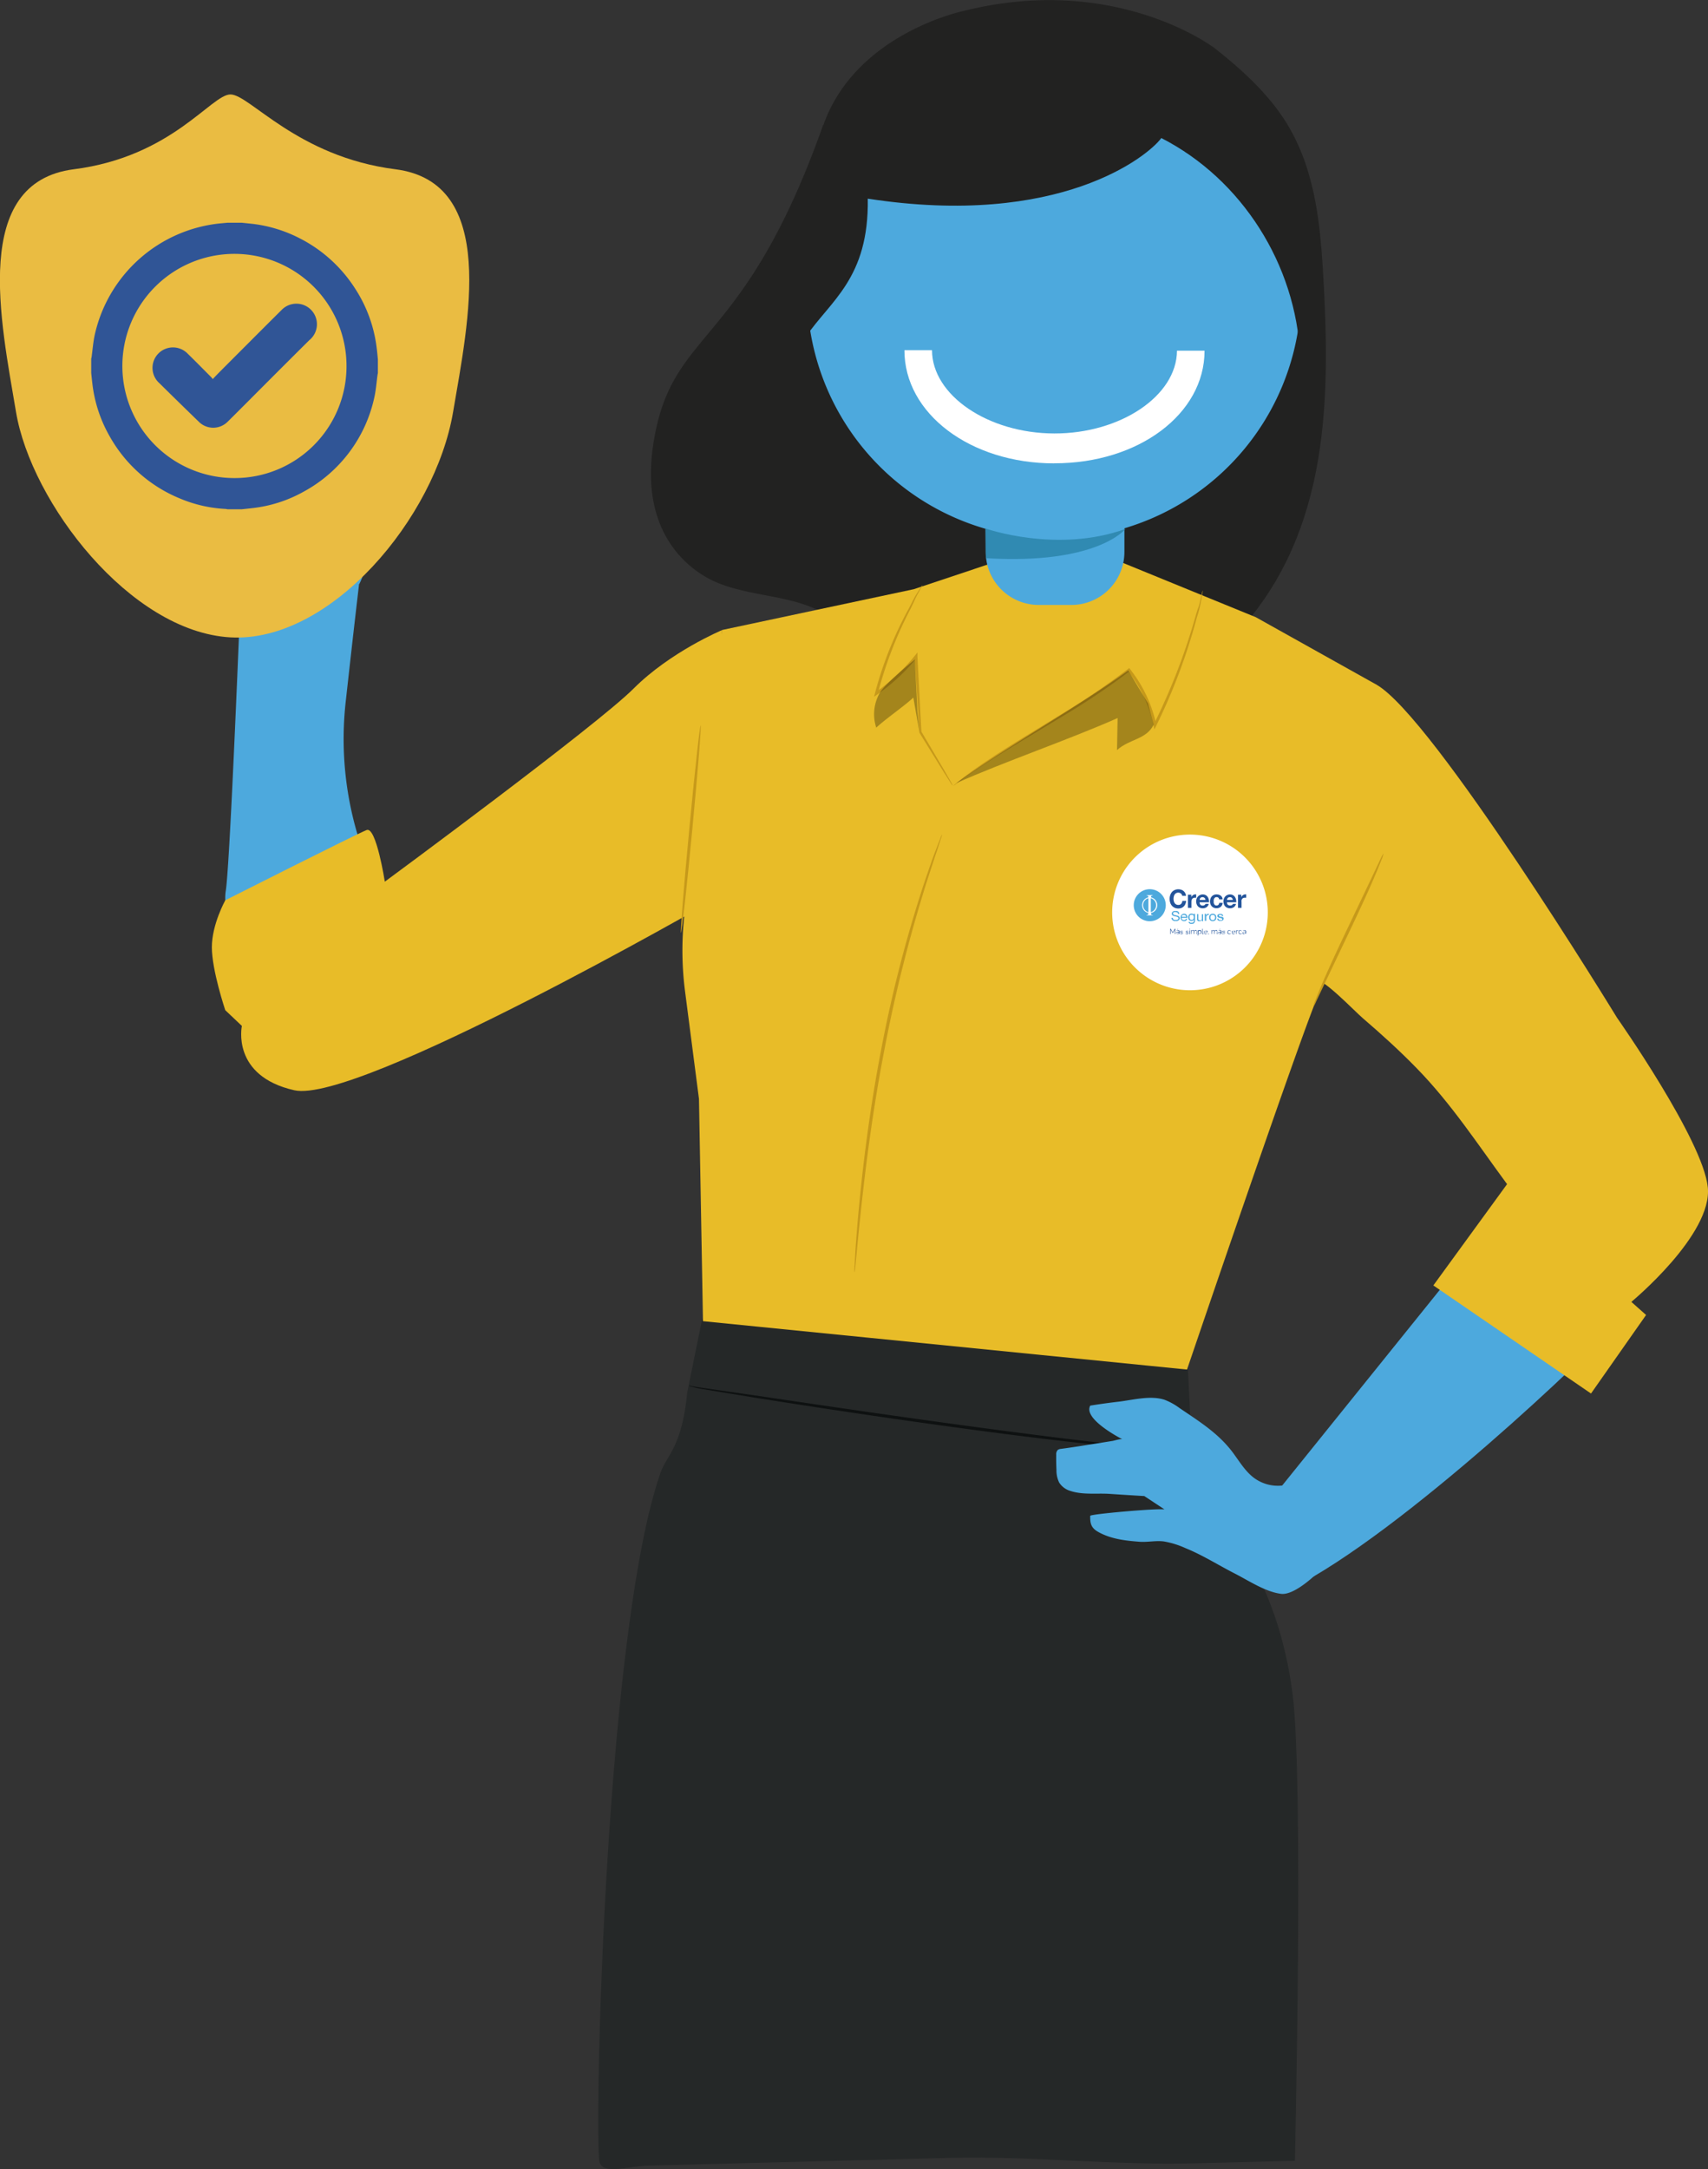 <svg xmlns="http://www.w3.org/2000/svg" xmlns:xlink="http://www.w3.org/1999/xlink" viewBox="0 0 426.72 541.79"><rect x="0" y="0" width="426.72" height="541.79" fill="#333333" stroke="none"/><defs><style>.cls-1{fill:none;}.cls-2{fill:#222221;}.cls-3{fill:#252828;}.cls-4{fill:#0e1111;}.cls-5{fill:#4da9dd;}.cls-6{fill:#e8bc28;}.cls-7{fill:#c6991a;}.cls-8{opacity:0.3;}.cls-9{clip-path:url(#clip-path);}.cls-10{fill:#020201;}.cls-11{clip-path:url(#clip-path-2);}.cls-12{fill:#fff;}.cls-13{fill:#23549b;}.cls-14{fill:#308ab2;}.cls-15{fill:#eabc42;}.cls-16{fill:#305596;}</style><clipPath id="clip-path"><rect class="cls-1" x="238.88" y="167.48" width="49.35" height="28.16"/></clipPath><clipPath id="clip-path-2"><rect class="cls-1" x="218.37" y="164.71" width="11.37" height="18.29"/></clipPath></defs><title>Recurso 7nuevo</title><g id="Capa_2" data-name="Capa 2"><g id="Capa_1-2" data-name="Capa 1"><path class="cls-2" d="M205.65,31.22c-19.89,56.23-37.58,50.37-42.3,78.87-1.08,6.52-1.13,13.29,1.1,19.61a26.71,26.71,0,0,0,13.66,15.35c8.12,3.82,18.23,3.43,26.28,7.36,11.54,5.64,15.7,18.42,26,25.69,12.68,9,31.66,7.39,46.55,1.59,15.8-6.15,29.34-16.48,38.35-29.24,16.73-23.71,16.91-53.24,15.34-81-.76-13.4-2-27.28-9.44-39.09-4.44-7-10.91-13-17.78-18.36,0,0-24.43-18.7-62.31-9.35,0,0-27.21,5.44-35.4,28.6"/><path class="cls-3" d="M175.42,329.47l-3.74,18.42c-1.25,13.44-5.15,15.7-6.62,19.86-13.44,38.18-16.51,156.78-15.39,171.61.24,4.22,7.05,1.69,12.16,1.56l16.95-.43,58.44-1.5c20.42-.52,40.83,1.88,61.24,1.36l25.06-.64s2.2-94.51-.56-116.37-11-33.75-11-33.75l-14.43-32.53-.82-16.54Z"/><path class="cls-4" d="M172.42,346s-.47.2.35.35.7.25,2.22.52l13.28,2.18c11.23,1.79,26.75,4.18,43.93,6.58S265,360,276.3,361.09c5.65.58,10.24,1,13.41,1.19l3.66.23a7.19,7.19,0,0,0,1.27,0,10.29,10.29,0,0,0-1.26-.18l-3.64-.37c-3.16-.31-7.74-.78-13.38-1.43-11.3-1.26-26.87-3.27-44.05-5.66s-32.71-4.71-44-6.37L175,346.58c-1.52-.21-1.34-.24-2.23-.37s-.38-.23-.38-.2"/><path class="cls-5" d="M60.14,147.88s-2.63,67.65-3.73,74.6,4.76,15.73,4.76,15.73,13.53,1.46,22.68-15.36l5.85-13.17a83.8,83.8,0,0,1-3.29-34.75C88.6,155.17,89.7,146,89.7,146Z"/><path class="cls-5" d="M54.22,121.52s-6.17,2-5,8,5,16.51,5,16.51l7.66,8.49L89.7,146a17.23,17.23,0,0,0,1.9-8.32c-.19-4.65,0-16.19,0-16.19a27.62,27.62,0,0,1-5-10.61c-.93-4.81-1.6-10.4-1.8-12.12a.5.5,0,0,0-.61-.44,7.17,7.17,0,0,0-5.4,4.93c-1.49,4.66-1.12,6-1.12,6Z"/><path class="cls-5" d="M72.16,90.44c-.67-2.62-2.8-9.81-4.69-11.74s-3.68-2.07-5.7-.5c-4,3.13,3.06,25.06,6.17,30.81,0,0-7.93-1.09-6.06,7.3,0,0-7.86-1.55-7.66,5.21,0,0-6.49,5.36-3.69,9.4S64.05,142.73,67,141.8s3.32-5,3.32-5,3.52-1.24,4.61-2.95-.31-4.35-.31-4.35,3.11-2.68,3.88-3.44,0-4.64,0-4.64l-4.19-4.82s6.06,3.26,7.46,2.33,3-1.71,1.71-3.73-5.88-6.69-5.88-6.69Z"/><path class="cls-5" d="M318.71,373.07l55.18-68.5s29.34,24.7,30.12,25.48-45.9,46.18-75.87,63.75l-9.43-6.24Z"/><path class="cls-5" d="M272.37,351.09c2.42-.39,4.84-.72,7.26-1,3.54-.45,7.85-1.6,11.32-.46a15.82,15.82,0,0,1,3.77,2.09c4.92,3.34,9.7,6.28,13.32,11.14,1.65,2.22,3.09,4.69,5.32,6.33a10.05,10.05,0,0,0,8.5,1.58c.3-.07,7.05,19.48,7.81,21.6,0,0-6,6.19-9.62,5.73-3.92-.49-8.11-3.31-11.56-5.07-4.1-2.09-8-4.59-12.29-6.33a21.88,21.88,0,0,0-5.46-1.69c-2-.25-4.07.24-6.1.08-3.62-.28-7.22-.69-10.42-2.54-1.68-1-1.88-2.15-1.85-3.93.05-.45,16.75-1.91,18.57-1.6l-5.05-3.34q-4.29-.25-8.58-.54c-3.25-.23-6.76.3-9.91-.75a4.93,4.93,0,0,1-2.79-2.1,6.91,6.91,0,0,1-.67-3.16c-.06-1.24-.08-2.49-.06-3.74a1.57,1.57,0,0,1,.38-1.22,1.59,1.59,0,0,1,.83-.28c2.36-.31,4.71-.68,7.07-1.06l5.79-.92c.47-.07,2.07-.62,2.51-.39,0,0-9.92-5-8.09-8.4"/><path class="cls-6" d="M56.29,224.86s-3.36,6-3.36,11.76,3.35,15.7,3.35,15.7l4.15,3.93s-2.73,12.5,13.1,16.07S177.92,225,177.92,225l2.47-67.61s-12.85,5.35-22.13,14.63-62.12,48.2-62.12,48.2S94,206.41,91.61,207.32s-35.32,17.54-35.32,17.54"/><path class="cls-6" d="M180.39,157.36l47.94-10.2L248,140.59l30.68-.76,35.08,14.34L343.87,171s-10.4,68.8-14.2,76.82-33.11,94.26-33.11,94.26L175.63,330l-1-55.52-3.48-26.87a79.7,79.7,0,0,1-.34-17.33c2.25-25.13,9.6-72.87,9.6-72.87"/><path class="cls-6" d="M358.1,321.07l39.39,27,13.76-19.62-3.68-3.27s20.33-16.8,19.1-28.65S404,254.22,404,254.22,358.1,179.05,343.87,171c-2-1.12-19.26,40.59-19.26,56.94s3.27,16.35,3.27,16.35c2.8,0,10.29,8.08,12.7,10.12,4.66,4,9.17,8.1,13.44,12.49,8.65,8.88,15.19,18.95,22.5,28.87Z"/><path class="cls-7" d="M238.09,196.33a6,6,0,0,0,.88-.59c.56-.4,1.36-1,2.45-1.77,2.14-1.53,5.33-3.65,9.37-6.16s8.94-5.42,14.36-8.71a175.07,175.07,0,0,0,17.14-11.52l-.53-.05c.58.74,1.17,1.55,1.72,2.39a33.34,33.34,0,0,1,4.72,11.28l.21,1,.45-.91a147,147,0,0,0,10.14-27,29.18,29.18,0,0,0,1-3.83c.2-.95.31-1.7.39-2.2a3.64,3.64,0,0,0,.09-.77,4.35,4.35,0,0,0-.21.75l-.51,2.18c-.44,1.91-.17.35-1.15,3.78A156.64,156.64,0,0,1,288.23,181l.66.08a33.89,33.89,0,0,0-4.79-11.5c-.57-.85-1.17-1.68-1.75-2.43l-.23-.3-.3.24a181.63,181.63,0,0,1-17,11.52c-5.39,3.32-10.27,6.26-14.27,8.83s-7.17,4.74-9.26,6.33c-1.06.78-1.84,1.43-2.37,1.86a6.16,6.16,0,0,0-.79.69"/><path class="cls-7" d="M230.49,146.12a2.21,2.21,0,0,0-.38.51c-.23.35-.57.86-1,1.53-.83,1.34-.81,1.48-2.15,4a93.29,93.29,0,0,0-8.36,21l-.22.86.77-.54a49.74,49.74,0,0,0,6.53-5.46,48.11,48.11,0,0,0,3.49-3.88l-.65-.17c.45,7.14.86,13.67,1.19,19v.06l0,0,6,9.69,1.68,2.64a4.74,4.74,0,0,0,.64.9,6.5,6.5,0,0,0-.49-1l-1.55-2.71-5.78-9.79,0,.11c-.29-5.36-.65-11.89-1-19l0-.9-.59.73a46.8,46.8,0,0,1-3.44,3.83,49.12,49.12,0,0,1-6.43,5.39l.56.31a99.94,99.94,0,0,1,8.09-21c1.28-2.54,1.19-2.69,2-4.07l.86-1.58a3.51,3.51,0,0,0,.27-.56"/><path class="cls-7" d="M170.13,233c.21,0,1.48-11.57,2.84-25.88s2.29-25.92,2.08-25.94-1.48,11.56-2.84,25.87S169.92,233,170.13,233"/><path class="cls-7" d="M345.65,213.17a8.42,8.42,0,0,0-.79,1.47l-1.93,4.09-6.42,13.48c-2.51,5.27-4.73,10.07-6.23,13.59-.75,1.76-1.33,3.19-1.71,4.19a7.66,7.66,0,0,0-.52,1.59,7,7,0,0,0,.79-1.47c.53-1.11,1.17-2.48,1.94-4.09l6.42-13.48c2.51-5.27,4.72-10.07,6.22-13.59.75-1.76,1.34-3.19,1.72-4.19a6.54,6.54,0,0,0,.51-1.59"/><path class="cls-7" d="M213.5,317.81a7.48,7.48,0,0,0,.16-1.13q.12-1.21.33-3.24c.25-2.82.66-6.9,1.19-11.93,1.1-10.06,2.81-23.95,5.74-39.11A366.38,366.38,0,0,1,230.38,224c.72-2.43,1.43-4.61,2.06-6.52s1.15-3.55,1.62-4.89l1-3.09a5.51,5.51,0,0,0,.31-1.1,6.71,6.71,0,0,0-.45,1c-.29.77-.68,1.78-1.17,3.05s-1.1,2.95-1.75,4.86-1.41,4.07-2.16,6.49a326.66,326.66,0,0,0-9.69,38.38c-2.94,15.19-4.57,29.11-5.54,39.19-.46,5.05-.79,9.14-.95,12-.07,1.36-.14,2.44-.18,3.26a5.19,5.19,0,0,0,0,1.14"/><g class="cls-8"><g class="cls-9"><path class="cls-10" d="M288.23,181c-1.84,3.76-6.06,3.54-9.16,6.35l.15-8c-12.2,5.42-28.15,10.85-40.34,16.27,13.09-9.38,29.93-18.77,43-28.16,2.15,3.61,2.78,4.62,4.92,8.23"/></g></g><g class="cls-8"><g class="cls-11"><path class="cls-10" d="M219.92,172.86c1.57-2.46,8.66-8.15,8.66-8.15.14,3.83.47,9.08.61,12.91l.55,5.37c-.57-3.2-1-5.56-1.55-8.76-2.27,2.15-7,5.37-9.27,7.52a10.73,10.73,0,0,1,1-8.89"/></g></g><path class="cls-12" d="M316.74,227.9a19.44,19.44,0,1,1-19.44-19.44,19.44,19.44,0,0,1,19.44,19.44"/><path class="cls-5" d="M283.25,226.1a4,4,0,1,1,4,4,4,4,0,0,1-4-4"/><path class="cls-12" d="M286.91,227.84c0-.54,0-1.29,0-1.73s0-1.22,0-1.76a1.81,1.81,0,0,0,0,3.49m.66.2a1.17,1.17,0,0,0,.06.38c.1.15.39.13.39.13v.08c-.35,0-.47,0-.79,0s-.44,0-.79,0v-.08s.29,0,.39-.13a1.17,1.17,0,0,0,.06-.38,2,2,0,0,1,0-3.9,1,1,0,0,0-.06-.35c-.1-.16-.39-.14-.39-.14v-.07c.35,0,.47,0,.79,0s.44-.05.79,0v.07s-.29,0-.39.14a1,1,0,0,0-.06.35,2,2,0,0,1,0,3.9m-.06-1.93c0,.44,0,1.19,0,1.73a1.81,1.81,0,0,0,0-3.49c0,.54,0,1.31,0,1.76"/><path class="cls-5" d="M294.06,227.93a.76.76,0,0,0-.44-.12l-.21,0-.19.07a.53.53,0,0,0-.13.13.39.39,0,0,0,0,.2.22.22,0,0,0,.08.18.41.41,0,0,0,.18.12l.27.07.3.07.3.08a1,1,0,0,1,.26.12.72.72,0,0,1,.19.2.56.56,0,0,1,.07.3.64.64,0,0,1-.09.34.73.73,0,0,1-.24.22,1,1,0,0,1-.32.13,1.45,1.45,0,0,1-.35,0,1.77,1.77,0,0,1-.41,0,1.19,1.19,0,0,1-.34-.16.71.71,0,0,1-.23-.26.8.8,0,0,1-.09-.39H293a.53.53,0,0,0,.06.26.52.52,0,0,0,.17.19.53.53,0,0,0,.24.1.86.86,0,0,0,.28,0l.23,0,.21-.07a.5.5,0,0,0,.15-.14.36.36,0,0,0,.06-.22.32.32,0,0,0-.07-.2.43.43,0,0,0-.19-.13l-.26-.08-.31-.07-.29-.07a1.69,1.69,0,0,1-.27-.11.66.66,0,0,1-.19-.18.61.61,0,0,1-.07-.28.63.63,0,0,1,.08-.32.78.78,0,0,1,.21-.23,1,1,0,0,1,.3-.13,1.34,1.34,0,0,1,.35,0,1.37,1.37,0,0,1,.36,0,.92.92,0,0,1,.3.14.82.82,0,0,1,.2.25.71.71,0,0,1,.08.34h-.32a.53.53,0,0,0-.2-.38"/><path class="cls-5" d="M296.37,229.93a.88.88,0,0,1-.53.15.92.92,0,0,1-.38-.07.77.77,0,0,1-.28-.19.75.75,0,0,1-.16-.29,1.51,1.51,0,0,1-.07-.38.94.94,0,0,1,.07-.37.79.79,0,0,1,.18-.29.92.92,0,0,1,.28-.19.78.78,0,0,1,.35-.07.76.76,0,0,1,.41.1.69.69,0,0,1,.26.25,1,1,0,0,1,.14.33,2,2,0,0,1,0,.34h-1.39a.55.55,0,0,0,0,.22.54.54,0,0,0,.11.18.46.46,0,0,0,.18.13.72.72,0,0,0,.27.05.52.52,0,0,0,.31-.09.38.38,0,0,0,.17-.26h.3a.69.69,0,0,1-.27.45m-.07-1.14a.61.61,0,0,0-.12-.16.44.44,0,0,0-.16-.1.46.46,0,0,0-.21,0,.54.54,0,0,0-.22,0,.42.42,0,0,0-.16.11.5.5,0,0,0-.11.16.58.58,0,0,0,0,.19h1.06a.71.71,0,0,0,0-.2"/><path class="cls-5" d="M298.38,230.55a.89.89,0,0,1-.65.21,1.24,1.24,0,0,1-.27,0,.5.5,0,0,1-.24-.09.4.4,0,0,1-.18-.16.36.36,0,0,1-.08-.24h.3a.19.19,0,0,0,.05.13l.12.09a.43.43,0,0,0,.16,0l.15,0a.63.63,0,0,0,.26-.05.39.39,0,0,0,.17-.14.51.51,0,0,0,.1-.21,1.12,1.12,0,0,0,0-.27v-.12h0a.64.64,0,0,1-.24.25.8.8,0,0,1-.34.07.87.87,0,0,1-.37-.07.83.83,0,0,1-.26-.19.73.73,0,0,1-.15-.29,1,1,0,0,1-.06-.34,1.26,1.26,0,0,1,.05-.33,1,1,0,0,1,.14-.3.84.84,0,0,1,.27-.22.82.82,0,0,1,.4-.09.73.73,0,0,1,.33.08.49.49,0,0,1,.23.22h0v-.26h.29v1.62a.93.93,0,0,1-.21.66m-.39-.8a.44.44,0,0,0,.17-.16.55.55,0,0,0,.1-.22,1,1,0,0,0,0-.25,1,1,0,0,0,0-.23.72.72,0,0,0-.09-.2.5.5,0,0,0-.17-.15.54.54,0,0,0-.24,0,.62.62,0,0,0-.25,0,.61.61,0,0,0-.17.14.51.51,0,0,0-.1.21,1,1,0,0,0,0,.24,1.94,1.94,0,0,0,0,.24.73.73,0,0,0,.09.22.41.41,0,0,0,.16.16.49.49,0,0,0,.25.06.53.53,0,0,0,.26-.06"/><path class="cls-5" d="M300.3,230.05v-.29h0a.75.75,0,0,1-.25.25.8.8,0,0,1-.36.07.87.87,0,0,1-.3,0,.5.5,0,0,1-.2-.13.53.53,0,0,1-.11-.21,1.09,1.09,0,0,1,0-.26v-1.17h.31v1.2a.33.33,0,0,0,.1.26.37.37,0,0,0,.28.1.61.61,0,0,0,.24,0,.52.52,0,0,0,.17-.12.59.59,0,0,0,.1-.17.85.85,0,0,0,0-.23v-1h.3v1.78Z"/><path class="cls-5" d="M301.33,228.27v.38h0a.72.72,0,0,1,.27-.32.76.76,0,0,1,.41-.1v.31a.91.91,0,0,0-.31.05.46.46,0,0,0-.21.14.78.78,0,0,0-.12.22,1.42,1.42,0,0,0,0,.31V230H301v-1.77Z"/><path class="cls-5" d="M302.14,228.8a.75.75,0,0,1,.18-.3.84.84,0,0,1,.28-.2,1.12,1.12,0,0,1,.78,0,1,1,0,0,1,.28.2.64.64,0,0,1,.17.3,1.11,1.11,0,0,1,0,.72.69.69,0,0,1-.17.3.77.77,0,0,1-.28.19,1.12,1.12,0,0,1-.78,0,.7.7,0,0,1-.28-.19.83.83,0,0,1-.18-.3,1.32,1.32,0,0,1,0-.72m.31.65a.74.74,0,0,0,.13.21.44.44,0,0,0,.18.12.59.59,0,0,0,.23.05.54.54,0,0,0,.22-.05.47.47,0,0,0,.19-.12.72.72,0,0,0,.12-.21.87.87,0,0,0,0-.58.72.72,0,0,0-.12-.21.64.64,0,0,0-.19-.13.54.54,0,0,0-.22,0,.59.59,0,0,0-.23,0,.59.59,0,0,0-.18.13.74.74,0,0,0-.13.21,1.07,1.07,0,0,0,0,.58"/><path class="cls-5" d="M304.49,229.65a.29.29,0,0,0,.11.11l.16.05.18,0h.15l.15,0a.28.28,0,0,0,.11-.08.25.25,0,0,0,0-.13.2.2,0,0,0-.09-.18,1,1,0,0,0-.23-.09l-.29-.07a.89.89,0,0,1-.29-.08.51.51,0,0,1-.23-.15.36.36,0,0,1-.09-.26.35.35,0,0,1,.07-.23.41.41,0,0,1,.16-.16.73.73,0,0,1,.22-.09,1.07,1.07,0,0,1,.25,0,1.36,1.36,0,0,1,.29,0,.43.43,0,0,1,.23.09.46.46,0,0,1,.17.17.67.67,0,0,1,.07.27h-.31a.26.26,0,0,0,0-.14.47.47,0,0,0-.1-.1l-.14-.05h-.29l-.12,0a.33.33,0,0,0-.1.06.21.21,0,0,0,0,.12.17.17,0,0,0,.05.12l.14.08.2.06.21,0,.23.06.19.09a.4.4,0,0,1,.14.15.33.33,0,0,1,0,.21.47.47,0,0,1-.07.27.59.59,0,0,1-.18.17,1,1,0,0,1-.26.09l-.28,0a1.36,1.36,0,0,1-.29,0,.63.63,0,0,1-.25-.1.51.51,0,0,1-.25-.46h.31a.28.28,0,0,0,.05.16"/><path class="cls-13" d="M295.25,223.44a1,1,0,0,0-.21-.25,1.11,1.11,0,0,0-.3-.17,1,1,0,0,0-.34-.06,1.08,1.08,0,0,0-.56.13,1,1,0,0,0-.37.35,1.4,1.4,0,0,0-.21.5,2.2,2.2,0,0,0-.07.58,2,2,0,0,0,.07.55,1.43,1.43,0,0,0,.21.49.94.94,0,0,0,.37.34,1.08,1.08,0,0,0,.56.13.89.89,0,0,0,.69-.27,1.35,1.35,0,0,0,.31-.74h.94a2.13,2.13,0,0,1-.19.77,1.79,1.79,0,0,1-1,1,2.34,2.34,0,0,1-1.67-.05,2.19,2.19,0,0,1-.69-.5,2.28,2.28,0,0,1-.42-.75,2.73,2.73,0,0,1-.15-.92,2.91,2.91,0,0,1,.15-1,2.44,2.44,0,0,1,.42-.76,2,2,0,0,1,.69-.5,2.1,2.1,0,0,1,.92-.19,2.26,2.26,0,0,1,.69.11,1.9,1.9,0,0,1,.58.31,1.84,1.84,0,0,1,.43.52,1.86,1.86,0,0,1,.21.69h-.95a.68.68,0,0,0-.11-.31"/><path class="cls-13" d="M297.63,223.48v.61h0a1.16,1.16,0,0,1,.41-.5,1.14,1.14,0,0,1,.29-.15,1.2,1.2,0,0,1,.33-.05l.19,0v.84l-.15,0h-.17a1,1,0,0,0-.41.08.75.75,0,0,0-.27.23.82.82,0,0,0-.14.33,1.84,1.84,0,0,0-.05.41v1.48h-.88v-3.28Z"/><path class="cls-13" d="M299.91,226a.8.8,0,0,0,.57.19.78.78,0,0,0,.46-.13.58.58,0,0,0,.24-.29H302a1.53,1.53,0,0,1-.58.84,1.62,1.62,0,0,1-.93.26,1.65,1.65,0,0,1-.68-.13,1.41,1.41,0,0,1-.51-.35,1.58,1.58,0,0,1-.33-.55,2,2,0,0,1,0-1.38,1.55,1.55,0,0,1,.34-.55,1.47,1.47,0,0,1,.52-.36,1.59,1.59,0,0,1,.66-.14,1.63,1.63,0,0,1,.72.16,1.52,1.52,0,0,1,.5.44,1.84,1.84,0,0,1,.28.62,2.21,2.21,0,0,1,.06.73H299.7a.94.94,0,0,0,.21.64m1-1.73a.62.62,0,0,0-.48-.18.87.87,0,0,0-.35.07.71.71,0,0,0-.23.19.65.65,0,0,0-.11.22.64.64,0,0,0,0,.22h1.43a1,1,0,0,0-.22-.52"/><path class="cls-13" d="M303.94,224.07a.56.56,0,0,0-.35.1.82.82,0,0,0-.24.25,1,1,0,0,0-.12.35,1.55,1.55,0,0,0,0,.37,1.47,1.47,0,0,0,0,.36.93.93,0,0,0,.12.33.67.67,0,0,0,.22.25.68.68,0,0,0,.35.09.66.66,0,0,0,.49-.18.89.89,0,0,0,.21-.48h.85a1.45,1.45,0,0,1-.49,1,1.75,1.75,0,0,1-1.71.22,1.39,1.39,0,0,1-.51-.34,1.53,1.53,0,0,1-.33-.53,1.87,1.87,0,0,1-.12-.68,2.07,2.07,0,0,1,.11-.71,1.55,1.55,0,0,1,.32-.56,1.34,1.34,0,0,1,.51-.37,1.71,1.71,0,0,1,.7-.14,2,2,0,0,1,.55.08,1.58,1.58,0,0,1,.47.23,1.17,1.17,0,0,1,.34.39,1.43,1.43,0,0,1,.15.55h-.87a.59.59,0,0,0-.65-.57"/><path class="cls-13" d="M306.79,226a.92.92,0,0,0,1,.06.58.58,0,0,0,.24-.29h.77a1.47,1.47,0,0,1-.57.84,1.81,1.81,0,0,1-1.61.13,1.37,1.37,0,0,1-.52-.35,1.43,1.43,0,0,1-.32-.55,2,2,0,0,1,0-1.38,1.68,1.68,0,0,1,.33-.55,1.57,1.57,0,0,1,.52-.36,1.64,1.64,0,0,1,.67-.14,1.58,1.58,0,0,1,.71.16,1.42,1.42,0,0,1,.5.44,1.67,1.67,0,0,1,.28.62,2.52,2.52,0,0,1,.07.73h-2.32a.94.94,0,0,0,.22.64m1-1.73a.63.63,0,0,0-.49-.18.91.91,0,0,0-.35.07.76.76,0,0,0-.34.41c0,.08,0,.16,0,.22H308a1.2,1.2,0,0,0-.22-.52"/><path class="cls-13" d="M310.12,223.48v.61h0a1.31,1.31,0,0,1,.17-.28,1,1,0,0,1,.24-.22,1.05,1.05,0,0,1,.3-.15,1.13,1.13,0,0,1,.32-.05l.19,0v.84l-.15,0H311a1,1,0,0,0-.41.08.75.75,0,0,0-.27.23,1,1,0,0,0-.14.33,1.84,1.84,0,0,0,0,.41v1.48h-.88v-3.28Z"/><polygon class="cls-13" points="293.5 233.28 293.5 232.22 293.03 233.04 292.96 233.04 292.48 232.22 292.48 233.28 292.36 233.28 292.36 231.99 292.49 231.99 292.99 232.88 293.5 231.99 293.63 231.99 293.63 233.28 293.5 233.28"/><path class="cls-13" d="M294.18,233.3a.27.27,0,0,1-.13,0,.39.39,0,0,1-.11-.06.21.21,0,0,1-.06-.1.2.2,0,0,1,0-.11.27.27,0,0,1,0-.12l.08-.09.13-.06.16,0h.15l.13,0v-.09a.27.27,0,0,0-.07-.2.29.29,0,0,0-.19-.07.45.45,0,0,0-.16,0l-.15.08,0-.08.18-.09.18,0a.35.35,0,0,1,.27.1.38.38,0,0,1,.11.28v.42s0,.06,0,.06v.1h-.05l-.07,0a.09.09,0,0,1,0-.07v-.07a.45.45,0,0,1-.17.13.45.45,0,0,1-.2,0m0-.09a.32.32,0,0,0,.16,0,.22.22,0,0,0,.13-.1s0,0,0,0a.06.06,0,0,0,0,0v-.15l-.13,0h-.13a.41.41,0,0,0-.21,0,.18.18,0,0,0-.09.15.24.24,0,0,0,0,.08l0,.06.08.05.1,0m.07-1.06-.08,0,.11-.17h.13Z"/><path class="cls-13" d="M295.25,233.3a.78.78,0,0,1-.22,0,.54.54,0,0,1-.18-.11l0-.08a.7.7,0,0,0,.17.09.33.33,0,0,0,.17,0,.36.36,0,0,0,.19-.05.16.16,0,0,0,.07-.13.14.14,0,0,0,0-.07l-.06,0a.19.19,0,0,0-.09,0l-.12,0-.14,0a.46.46,0,0,1-.1-.05.12.12,0,0,1-.06-.06.29.29,0,0,1,0-.09.28.28,0,0,1,0-.13.22.22,0,0,1,.07-.09.43.43,0,0,1,.12,0,.32.32,0,0,1,.14,0,.58.58,0,0,1,.19,0,.56.56,0,0,1,.15.1l-.06.07a.35.35,0,0,0-.13-.08.41.41,0,0,0-.16,0h-.09l-.07,0-.05.06a.11.11,0,0,0,0,.08.13.13,0,0,0,0,.06l0,0,.08,0,.11,0,.16,0,.11.05a.18.18,0,0,1,.07.08.15.15,0,0,1,0,.1.28.28,0,0,1-.1.21.45.45,0,0,1-.27.07"/><path class="cls-13" d="M296.6,233.3a.83.83,0,0,1-.22,0,.54.54,0,0,1-.18-.11l.06-.08a.65.65,0,0,0,.16.09.39.39,0,0,0,.18,0,.3.3,0,0,0,.18-.05.14.14,0,0,0,.07-.13.08.08,0,0,0,0-.07.1.1,0,0,0-.05,0l-.09,0-.13,0-.14,0-.1-.05-.06-.06a.29.29,0,0,1,0-.09.28.28,0,0,1,0-.13.24.24,0,0,1,.08-.09l.11,0a.34.34,0,0,1,.14,0,.64.64,0,0,1,.2,0,.39.39,0,0,1,.14.1l-.06.07a.29.29,0,0,0-.13-.08.4.4,0,0,0-.15,0h-.09l-.08,0-.05.06a.19.19,0,0,0,0,.08.14.14,0,0,0,0,.06.08.08,0,0,0,0,0l.07,0,.11,0,.16,0,.12.05a.27.27,0,0,1,.07.08.27.27,0,0,1-.08.31.45.45,0,0,1-.27.07"/><path class="cls-13" d="M297.17,232h.12v.18h-.12Zm0,.38h.12v.95h-.12Z"/><path class="cls-13" d="M299,233.28h-.12v-.53a.48.48,0,0,0-.05-.24.19.19,0,0,0-.16-.08l-.1,0a.18.18,0,0,0-.09.06.27.27,0,0,0-.07.08.54.54,0,0,0-.05.11v.58h-.13v-.53a.39.39,0,0,0-.05-.24.16.16,0,0,0-.15-.08.3.3,0,0,0-.2.08.52.52,0,0,0-.12.19v.58h-.12v-.95h.11v.22a.44.44,0,0,1,.16-.17.37.37,0,0,1,.21-.06.29.29,0,0,1,.19.06.31.31,0,0,1,.09.18.41.41,0,0,1,.37-.24.28.28,0,0,1,.13,0,.18.18,0,0,1,.09.08.5.5,0,0,1,0,.13.91.91,0,0,1,0,.17Z"/><path class="cls-13" d="M299.72,233.3a.43.43,0,0,1-.22-.06.4.4,0,0,1-.14-.15v.58h-.13v-1.34h.11v.19a.54.54,0,0,1,.15-.15.5.5,0,0,1,.21-.05.39.39,0,0,1,.18,0,.49.49,0,0,1,.14.11.62.62,0,0,1,.1.16.57.57,0,0,1,0,.18.58.58,0,0,1,0,.19.51.51,0,0,1-.09.16.36.36,0,0,1-.14.1.33.33,0,0,1-.17,0m0-.11a.32.32,0,0,0,.14,0,.31.31,0,0,0,.11-.09A.35.35,0,0,0,300,233a.59.59,0,0,0,0-.14.4.4,0,0,0,0-.15.37.37,0,0,0-.07-.12l-.11-.08a.35.35,0,0,0-.14,0,.18.18,0,0,0-.1,0l-.1.05-.07.07a.12.12,0,0,0,0,.09V233a.31.31,0,0,0,.05.1.6.6,0,0,0,.08.08l.09.05h.1"/><path class="cls-13" d="M300.36,232h.12v1.12a.1.1,0,0,0,.11.11h.05l.05,0,0,.1-.08,0h-.09a.19.19,0,0,1-.13-.05.17.17,0,0,1-.05-.14Z"/><path class="cls-13" d="M301.25,233.3a.41.41,0,0,1-.19,0,.4.4,0,0,1-.15-.1.54.54,0,0,1-.1-.16.43.43,0,0,1,0-.19.41.41,0,0,1,0-.19.54.54,0,0,1,.1-.16.4.4,0,0,1,.15-.1.47.47,0,0,1,.38,0,.4.4,0,0,1,.15.1.86.86,0,0,1,.1.16.57.57,0,0,1,0,.18v0h-.82a.66.66,0,0,0,0,.15.28.28,0,0,0,.08.11l.1.07a.31.31,0,0,0,.13,0l.1,0a.11.11,0,0,0,.08,0,.18.18,0,0,0,.07,0l.05-.07.1,0a.24.24,0,0,1-.06.09l-.09.08-.12,0a.27.27,0,0,1-.13,0m.35-.54a.32.32,0,0,0,0-.14,1,1,0,0,0-.08-.11.41.41,0,0,0-.11-.07.31.31,0,0,0-.13,0,.28.28,0,0,0-.13,0,.41.41,0,0,0-.11.07.44.44,0,0,0-.08.11.58.58,0,0,0,0,.14Z"/><path class="cls-13" d="M301.87,233.31h0s0,0,0,0v-.16H302v.18a.08.08,0,0,1,0,.05s0,0,0,0l-.05,0h-.05Z"/><path class="cls-13" d="M304.16,233.28H304v-.53a.38.38,0,0,0-.06-.24.16.16,0,0,0-.15-.08l-.11,0-.09.06-.07.08-.05.11v.58h-.12v-.53a.48.48,0,0,0-.05-.24.18.18,0,0,0-.16-.08.29.29,0,0,0-.19.08.52.52,0,0,0-.12.19v.58h-.12v-.95h.11v.22a.5.5,0,0,1,.15-.17.42.42,0,0,1,.21-.06.32.32,0,0,1,.2.06.3.3,0,0,1,.08.18.42.42,0,0,1,.37-.24.29.29,0,0,1,.14,0,.32.32,0,0,1,.09.08.5.5,0,0,1,0,.13.91.91,0,0,1,0,.17Z"/><path class="cls-13" d="M304.67,233.3a.27.27,0,0,1-.13,0,.39.39,0,0,1-.11-.06.21.21,0,0,1-.06-.1.2.2,0,0,1,0-.11.27.27,0,0,1,0-.12l.08-.09.13-.06.16,0h.15l.13,0v-.09a.27.27,0,0,0-.07-.2.29.29,0,0,0-.19-.07.45.45,0,0,0-.16,0l-.15.08,0-.08.18-.09.18,0a.33.33,0,0,1,.27.1.38.38,0,0,1,.11.28v.42s0,.06,0,.06v.1h-.05l-.06,0a.08.08,0,0,1,0-.07v-.07a.45.45,0,0,1-.17.13.45.45,0,0,1-.2,0m0-.09a.32.32,0,0,0,.16,0,.22.22,0,0,0,.13-.1s0,0,0,0a.06.06,0,0,0,0,0v-.15l-.13,0h-.13a.41.41,0,0,0-.21,0,.18.18,0,0,0-.09.15.24.24,0,0,0,0,.08l0,.06.08.05.1,0m.07-1.06-.08,0,.11-.17h.13Z"/><path class="cls-13" d="M305.74,233.3a.78.78,0,0,1-.22,0,.54.54,0,0,1-.18-.11l.05-.08a.7.7,0,0,0,.17.09.38.38,0,0,0,.36,0A.16.16,0,0,0,306,233a.14.14,0,0,0,0-.07.09.09,0,0,0-.06,0l-.08,0-.13,0-.14,0-.1-.05a.12.12,0,0,1-.06-.06.29.29,0,0,1,0-.09.28.28,0,0,1,0-.13.18.18,0,0,1,.08-.09l.11,0a.32.32,0,0,1,.14,0,.64.64,0,0,1,.2,0,.5.5,0,0,1,.14.1l-.06.07a.35.35,0,0,0-.13-.08.41.41,0,0,0-.16,0h-.09l-.07,0-.05.06a.19.19,0,0,0,0,.08.13.13,0,0,0,0,.06.08.08,0,0,0,0,0l.08,0,.11,0,.16,0,.11.05a.18.18,0,0,1,.07.08.15.15,0,0,1,0,.1.28.28,0,0,1-.1.21.45.45,0,0,1-.27.07"/><path class="cls-13" d="M306.71,232.81a.41.41,0,0,1,0-.19.42.42,0,0,1,.09-.16.65.65,0,0,1,.15-.1.45.45,0,0,1,.2,0,.41.41,0,0,1,.23.06.33.33,0,0,1,.15.16l-.12,0a.23.23,0,0,0-.11-.11.29.29,0,0,0-.16,0,.28.28,0,0,0-.13,0,.28.28,0,0,0-.11.08.36.36,0,0,0-.08.12.61.61,0,0,0,0,.15.4.4,0,0,0,0,.15.24.24,0,0,0,.07.12.28.28,0,0,0,.11.08.32.32,0,0,0,.14,0h.09l.08,0a.15.15,0,0,0,.06,0s0,0,0-.06l.12,0a.24.24,0,0,1-.06.09.36.36,0,0,1-.09.08l-.11,0h-.13a.41.41,0,0,1-.19,0,.4.4,0,0,1-.15-.1.39.39,0,0,1-.1-.16.43.43,0,0,1,0-.19"/><path class="cls-13" d="M308.19,233.3a.41.41,0,0,1-.19,0,.4.4,0,0,1-.15-.1.54.54,0,0,1-.1-.16.65.65,0,0,1,0-.19.58.58,0,0,1,0-.19.54.54,0,0,1,.1-.16.4.4,0,0,1,.15-.1.47.47,0,0,1,.38,0,.4.4,0,0,1,.15.1.86.86,0,0,1,.1.16.57.57,0,0,1,0,.18v0h-.81a.37.37,0,0,0,0,.15.44.44,0,0,0,.08.11l.1.07.13,0,.1,0a.11.11,0,0,0,.08,0,.18.18,0,0,0,.07,0l.05-.07.11,0-.07.09a.34.34,0,0,1-.09.08l-.12,0a.27.27,0,0,1-.13,0m.35-.54a.32.32,0,0,0,0-.14.44.44,0,0,0-.08-.11.41.41,0,0,0-.11-.07.3.3,0,0,0-.26,0,.41.41,0,0,0-.11.07.44.44,0,0,0-.08.11l0,.14Z"/><path class="cls-13" d="M309.32,232.44a.52.52,0,0,0-.22.07.46.46,0,0,0-.13.18v.59h-.12v-.95H309v.23a.7.7,0,0,1,.13-.16.26.26,0,0,1,.18-.07h.05Z"/><path class="cls-13" d="M309.43,232.81a.58.58,0,0,1,0-.19.44.44,0,0,1,.1-.16.4.4,0,0,1,.15-.1.41.41,0,0,1,.19,0,.48.48,0,0,1,.24.06.46.46,0,0,1,.15.16l-.12,0a.38.38,0,0,0-.11-.11.29.29,0,0,0-.16,0,.32.32,0,0,0-.14,0,.28.28,0,0,0-.11.08.35.35,0,0,0-.07.12.33.33,0,0,0,0,.15.4.4,0,0,0,0,.15.25.25,0,0,0,.08.12.23.23,0,0,0,.11.08.28.28,0,0,0,.13,0H310a.2.2,0,0,0,.08,0,.18.18,0,0,0,.07,0,.21.21,0,0,0,0-.06l.12,0-.06.09-.09.08-.12,0h-.13a.41.41,0,0,1-.19,0,.4.4,0,0,1-.15-.1.54.54,0,0,1-.1-.16.63.63,0,0,1,0-.19"/><path class="cls-13" d="M310.74,233.3l-.13,0-.1-.06a.36.36,0,0,1-.07-.1.2.2,0,0,1,0-.11.5.5,0,0,1,0-.12l.09-.09.12-.06.17,0H311l.14,0v-.09a.28.28,0,0,0-.08-.2.27.27,0,0,0-.19-.07.4.4,0,0,0-.15,0l-.16.08,0-.08.18-.09.18,0a.37.37,0,0,1,.28.1.35.35,0,0,1,.1.27v.43s0,0,0,0v.11h-.05l-.06,0a.16.16,0,0,1,0-.07v-.07a.53.53,0,0,1-.16.13.52.52,0,0,1-.21,0m0-.09a.35.35,0,0,0,.17,0,.31.31,0,0,0,.13-.1l0,0v-.19l-.13,0h-.13a.45.45,0,0,0-.22,0,.17.17,0,0,0-.08.15.22.22,0,0,0,0,.08l.05.06a.18.18,0,0,0,.07.05l.1,0"/><path class="cls-5" d="M325,70a61.71,61.71,0,1,1-64.44-58.85A61.71,61.71,0,0,1,325,70"/><path class="cls-12" d="M263.4,115.74c-21,0-37.47-12.46-37.44-28.27h6.89c0,11.24,14,20.77,30.56,20.8S294,98.84,294.05,87.6l6.89,0c0,15.81-16.52,28.16-37.54,28.12"/><path class="cls-5" d="M259.51,151.1h8.17a13.24,13.24,0,0,0,13.24-13.24V125.39H246.27v12.47a13.24,13.24,0,0,0,13.24,13.24"/><path class="cls-14" d="M246.19,132s17.88,6.3,35,.11c0,0-7,9-34.89,7.31Z"/><path class="cls-2" d="M324.81,88.79c-1.06-22.68-14.5-44-34.67-54.31C286.85,39,264.69,57,216.8,49.62c.32,20-9.45,25.55-15.51,34.57-.25.38-.41.27,0,0-10.08-3.66.67-16.91.92-24.86.24-7.67.67-15.42,3.26-22.75,0-.07.05-.14.08-.22,5.42-15,21.5-25.82,40.92-28.13,15.53-1.85,36.57-.76,57,11.66,39.48,24,21.32,68.9,21.32,68.9"/><path class="cls-15" d="M57.58,23.59c4.81,0,16.67,15.56,41.2,18.69,25.75,3.28,18.25,38,14.42,60.62-4.46,26.43-30.56,57.68-55.62,56.3S7.8,125.56,4,102.9-7.31,45.56,18.44,42.28C43,39.15,52.77,23.59,57.58,23.59"/><path class="cls-16" d="M56.85,55.63h3.54l2.68.28A34.68,34.68,0,0,1,74.83,59.5,35.56,35.56,0,0,1,88.67,72a34.78,34.78,0,0,1,5.45,15c.12.92.2,1.85.29,2.78v3.34c0,.16-.06.31-.08.47-.27,1.91-.39,3.85-.82,5.72a35.24,35.24,0,0,1-17.6,23.47A33.76,33.76,0,0,1,63,126.92c-.88.11-1.75.19-2.63.29H56.85a4.3,4.3,0,0,0-.47-.09A33.57,33.57,0,0,1,45,124.53a35.54,35.54,0,0,1-17.73-15.78,34.37,34.37,0,0,1-4.19-12.89c-.11-.89-.19-1.78-.29-2.67V89.65c0-.15.07-.29.09-.43.26-1.91.4-3.85.82-5.72A35.81,35.81,0,0,1,55.1,55.79l1.75-.16M86.57,91.41a28,28,0,1,0-28,28,27.93,27.93,0,0,0,28-28"/><path class="cls-16" d="M53.13,94.71c.94-1,1.8-1.86,2.67-2.74,4.84-4.84,9.67-9.7,14.53-14.52A5.13,5.13,0,1,1,77.24,85q-8.1,8.05-16.16,16.15c-1.43,1.42-2.84,2.85-4.28,4.26a5.08,5.08,0,0,1-7.06,0q-5-4.84-9.94-9.72a5.11,5.11,0,1,1,7.12-7.32c2,1.94,3.92,3.91,5.88,5.87.09.09.16.2.33.41"/></g></g></svg>